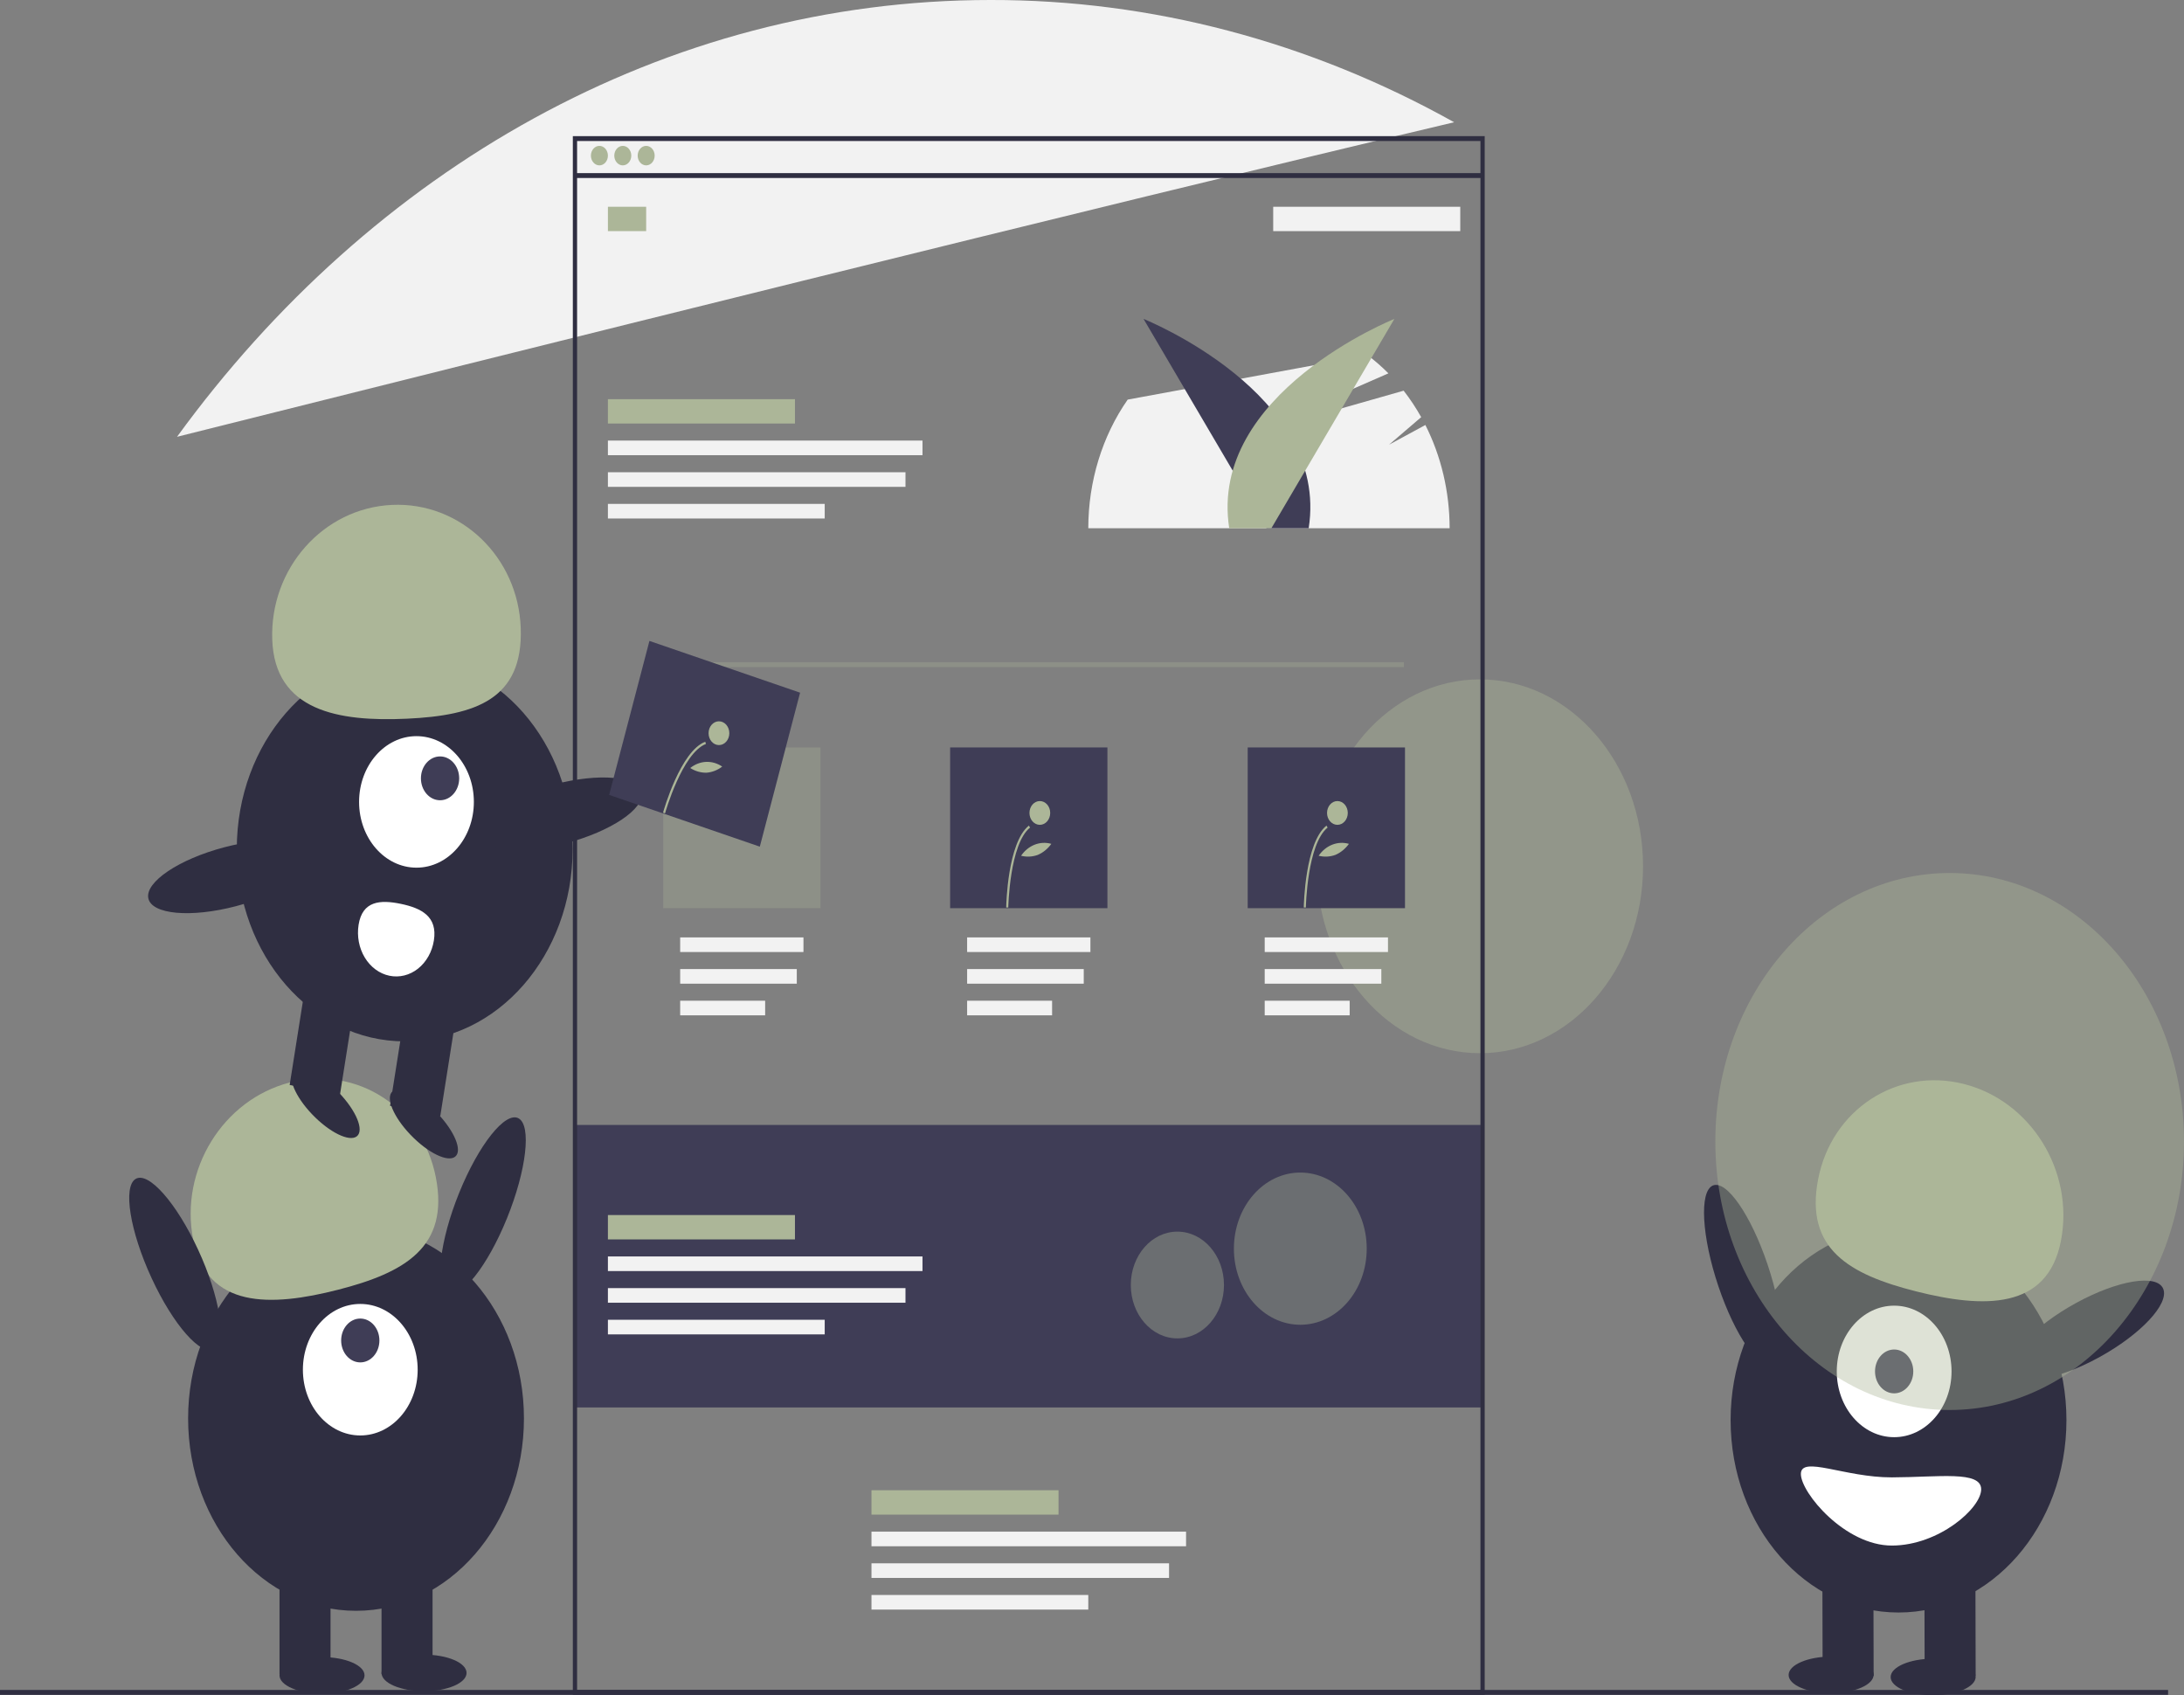<svg width="661" height="513" viewBox="0 0 661 513" fill="none" xmlns="http://www.w3.org/2000/svg">
<rect x="0" y="0" width="661" height="513" fill="#808080" stroke="none"/>
<g clip-path="url(#clip0)">
<path opacity="0.4" d="M447.904 318.721C475.174 318.721 497.28 293.396 497.28 262.155C497.28 230.914 475.174 205.588 447.904 205.588C420.635 205.588 398.529 230.914 398.529 262.155C398.529 293.396 420.635 318.721 447.904 318.721Z" fill="#ACB698"/>
<path d="M449.031 340.425H173.694V425.918H449.031V340.425Z" fill="#3F3D56"/>
<path d="M431.396 128.612L420.402 134.573L430.132 126.238C428.551 123.41 426.774 120.731 424.82 118.228L377.139 131.806L420.208 112.984C418.24 110.994 416.15 109.169 413.954 107.522L341.301 120.929C333.587 131.98 329.382 145.708 329.376 159.858H438.739C438.734 148.884 436.201 138.106 431.396 128.612Z" fill="#F2F2F2"/>
<path d="M440.104 36.994C396.402 12.575 348.406 -0.079 299.783 2.70248e-07C200.823 2.70248e-07 112.347 51.408 53.581 132.181C154.212 106.921 329.419 63.193 440.104 36.994Z" fill="#F2F2F2"/>
<path d="M656.178 511.41H0V512.884H656.178V511.41Z" fill="#2F2E41"/>
<path d="M383.326 159.858L346.102 96.512C346.102 96.512 402.476 119.059 396.078 159.858H383.326Z" fill="#3F3D56"/>
<path d="M384.788 159.858L422.012 96.512C422.012 96.512 365.638 119.059 372.036 159.858H384.788Z" fill="#ACB698"/>
<path d="M449.353 512.884H173.372V41.2H449.353V512.884ZM174.659 511.41H448.066V42.674H174.659V511.41Z" fill="#2F2E41"/>
<path d="M449.031 52.389H174.337V53.863H449.031V52.389Z" fill="#2F2E41"/>
<path d="M181.414 50.044C182.835 50.044 183.987 48.724 183.987 47.096C183.987 45.468 182.835 44.148 181.414 44.148C179.993 44.148 178.841 45.468 178.841 47.096C178.841 48.724 179.993 50.044 181.414 50.044Z" fill="#ACB698"/>
<path d="M188.49 50.044C189.911 50.044 191.063 48.724 191.063 47.096C191.063 45.468 189.911 44.148 188.49 44.148C187.069 44.148 185.917 45.468 185.917 47.096C185.917 48.724 187.069 50.044 188.49 50.044Z" fill="#ACB698"/>
<path d="M195.567 50.044C196.988 50.044 198.14 48.724 198.14 47.096C198.14 45.468 196.988 44.148 195.567 44.148C194.146 44.148 192.994 45.468 192.994 47.096C192.994 48.724 194.146 50.044 195.567 50.044Z" fill="#ACB698"/>
<path d="M195.567 62.573H183.987V69.943H195.567V62.573Z" fill="#ACB698"/>
<path d="M240.598 120.797H183.987V128.167H240.598V120.797Z" fill="#ACB698"/>
<path d="M385.344 69.943L441.955 69.943V62.573L385.344 62.573V69.943Z" fill="#F2F2F2"/>
<path d="M279.197 133.326H183.987V137.748H279.197V133.326Z" fill="#F2F2F2"/>
<path d="M274.051 142.907H183.987V147.329H274.051V142.907Z" fill="#F2F2F2"/>
<path d="M249.605 152.488H183.987V156.91H249.605V152.488Z" fill="#F2F2F2"/>
<path d="M243.172 283.675H205.86V288.097H243.172V283.675Z" fill="#F2F2F2"/>
<path d="M241.155 293.256H205.86V297.678H241.155V293.256Z" fill="#F2F2F2"/>
<path d="M231.575 302.837H205.86V307.259H231.575V302.837Z" fill="#F2F2F2"/>
<path d="M330.019 283.675H292.707V288.097H330.019V283.675Z" fill="#F2F2F2"/>
<path d="M328.002 293.256H292.707V297.678H328.002V293.256Z" fill="#F2F2F2"/>
<path d="M318.422 302.837H292.707V307.259H318.422V302.837Z" fill="#F2F2F2"/>
<path d="M420.082 283.675H382.77V288.097H420.082V283.675Z" fill="#F2F2F2"/>
<path d="M418.066 293.256H382.77V297.678H418.066V293.256Z" fill="#F2F2F2"/>
<path d="M408.485 302.837H382.77V307.259H408.485V302.837Z" fill="#F2F2F2"/>
<path d="M320.369 450.976H263.758V458.346H320.369V450.976Z" fill="#ACB698"/>
<path d="M358.968 463.505H263.758V467.927H358.968V463.505Z" fill="#F2F2F2"/>
<path d="M353.821 473.086H263.758V477.508H353.821V473.086Z" fill="#F2F2F2"/>
<path d="M329.376 482.667H263.758V487.089H329.376V482.667Z" fill="#F2F2F2"/>
<path opacity="0.3" d="M424.907 200.394H201.035V201.868H424.907V200.394Z" fill="#ACB698"/>
<path opacity="0.3" d="M248.318 226.189H200.713V274.831H248.318V226.189Z" fill="#ACB698"/>
<path d="M335.165 226.189H287.56V274.831H335.165V226.189Z" fill="#3F3D56"/>
<path d="M425.229 226.189H377.624V274.831H425.229V226.189Z" fill="#3F3D56"/>
<path d="M305.16 274.627L304.532 274.613C304.546 273.816 304.938 255.037 311.391 249.846L311.752 250.435C305.559 255.416 305.163 274.435 305.16 274.627Z" fill="#ACB698"/>
<path d="M314.712 249.609C316.446 249.609 317.852 247.998 317.852 246.011C317.852 244.024 316.446 242.414 314.712 242.414C312.978 242.414 311.572 244.024 311.572 246.011C311.572 247.998 312.978 249.609 314.712 249.609Z" fill="#ACB698"/>
<path d="M314.077 258.714C312.444 259.302 310.704 259.388 309.033 258.964C310.094 257.416 311.523 256.252 313.149 255.613C314.774 254.975 316.526 254.888 318.193 255.364C317.101 256.874 315.682 258.03 314.077 258.714Z" fill="#ACB698"/>
<path d="M395.224 274.627L394.596 274.613C394.61 273.816 395.002 255.037 401.455 249.846L401.816 250.435C395.623 255.416 395.227 274.435 395.224 274.627Z" fill="#ACB698"/>
<path d="M404.776 249.609C406.51 249.609 407.916 247.998 407.916 246.011C407.916 244.024 406.51 242.414 404.776 242.414C403.041 242.414 401.635 244.024 401.635 246.011C401.635 247.998 403.041 249.609 404.776 249.609Z" fill="#ACB698"/>
<path d="M404.141 258.714C402.507 259.302 400.768 259.388 399.096 258.964C400.158 257.416 401.587 256.252 403.212 255.613C404.838 254.975 406.59 254.888 408.257 255.364C407.165 256.874 405.745 258.03 404.141 258.714V258.714Z" fill="#ACB698"/>
<path d="M240.598 367.694H183.987V375.064H240.598V367.694Z" fill="#ACB698"/>
<path d="M279.197 380.223H183.987V384.645H279.197V380.223Z" fill="#F2F2F2"/>
<path d="M274.051 389.804H183.987V394.226H274.051V389.804Z" fill="#F2F2F2"/>
<path d="M249.605 399.385H183.987V403.807H249.605V399.385Z" fill="#F2F2F2"/>
<path opacity="0.4" d="M393.547 400.895C404.649 400.895 413.649 390.584 413.649 377.865C413.649 365.145 404.649 354.835 393.547 354.835C382.445 354.835 373.445 365.145 373.445 377.865C373.445 390.584 382.445 400.895 393.547 400.895Z" fill="#ACB698"/>
<path opacity="0.4" d="M356.343 405.019C364.131 405.019 370.445 397.786 370.445 388.864C370.445 379.942 364.131 372.709 356.343 372.709C348.555 372.709 342.242 379.942 342.242 388.864C342.242 397.786 348.555 405.019 356.343 405.019Z" fill="#ACB698"/>
<path d="M107.755 487.458C135.823 487.458 158.576 461.39 158.576 429.234C158.576 397.078 135.823 371.011 107.755 371.011C79.687 371.011 56.933 397.078 56.933 429.234C56.933 461.39 79.687 487.458 107.755 487.458Z" fill="#2F2E41"/>
<path d="M100.035 474.929H84.596V506.62H100.035V474.929Z" fill="#2F2E41"/>
<path d="M130.914 474.929H115.474V506.62H130.914V474.929Z" fill="#2F2E41"/>
<path d="M97.462 512.516C104.568 512.516 110.328 510.041 110.328 506.988C110.328 503.936 104.568 501.461 97.462 501.461C90.356 501.461 84.596 503.936 84.596 506.988C84.596 510.041 90.356 512.516 97.462 512.516Z" fill="#2F2E41"/>
<path d="M128.341 511.779C135.446 511.779 141.207 509.304 141.207 506.251C141.207 503.199 135.446 500.724 128.341 500.724C121.235 500.724 115.474 503.199 115.474 506.251C115.474 509.304 121.235 511.779 128.341 511.779Z" fill="#2F2E41"/>
<path d="M109.041 434.393C118.634 434.393 126.411 425.484 126.411 414.494C126.411 403.504 118.634 394.595 109.041 394.595C99.448 394.595 91.672 403.504 91.672 414.494C91.672 425.484 99.448 434.393 109.041 434.393Z" fill="white"/>
<path d="M109.041 412.283C112.239 412.283 114.831 409.313 114.831 405.65C114.831 401.987 112.239 399.017 109.041 399.017C105.844 399.017 103.251 401.987 103.251 405.65C103.251 409.313 105.844 412.283 109.041 412.283Z" fill="#3F3D56"/>
<path d="M58.456 375.088C54.352 354.033 67.47 332.759 87.755 327.57C108.04 322.38 127.811 335.242 131.914 356.296C136.018 377.351 122.574 385.116 102.289 390.305C82.004 395.494 62.559 396.142 58.456 375.088Z" fill="#ACB698"/>
<path d="M153.444 368.659C159.358 354.079 160.913 340.535 156.918 338.408C152.922 336.281 144.889 346.376 138.975 360.957C133.061 375.538 131.506 389.082 135.501 391.209C139.497 393.336 147.53 383.24 153.444 368.659Z" fill="#2F2E41"/>
<path d="M64.817 408.226C68.711 405.865 66.545 392.431 59.98 378.221C53.414 364.011 44.935 354.405 41.041 356.767C37.148 359.128 39.313 372.562 45.879 386.772C52.444 400.982 60.923 410.587 64.817 408.226Z" fill="#2F2E41"/>
<path d="M536.656 413.099C540.767 411.284 540.008 397.651 534.961 382.648C529.914 367.646 522.49 356.956 518.379 358.771C514.268 360.587 515.027 374.22 520.074 389.222C525.121 404.224 532.545 414.914 536.656 413.099Z" fill="#2F2E41"/>
<path d="M574.599 487.975C602.667 487.975 625.421 461.907 625.421 429.751C625.421 397.595 602.667 371.528 574.599 371.528C546.531 371.528 523.778 397.595 523.778 429.751C523.778 461.907 546.531 487.975 574.599 487.975Z" fill="#2F2E41"/>
<path d="M582.506 507.109L597.946 507.06L597.868 475.368L582.429 475.418L582.506 507.109Z" fill="#2F2E41"/>
<path d="M551.629 507.211L567.069 507.162L566.991 475.47L551.552 475.52L551.629 507.211Z" fill="#2F2E41"/>
<path d="M585.096 513C592.202 512.977 597.956 510.484 597.949 507.431C597.941 504.378 592.175 501.922 585.069 501.945C577.963 501.968 572.209 504.461 572.216 507.514C572.224 510.566 577.99 513.023 585.096 513Z" fill="#2F2E41"/>
<path d="M554.215 512.362C561.321 512.339 567.075 509.846 567.068 506.793C567.06 503.74 561.294 501.284 554.188 501.307C547.082 501.33 541.328 503.823 541.336 506.876C541.343 509.928 547.109 512.385 554.215 512.362Z" fill="#2F2E41"/>
<path d="M573.277 434.915C582.869 434.915 590.646 426.006 590.646 415.015C590.646 404.025 582.869 395.116 573.277 395.116C563.684 395.116 555.907 404.025 555.907 415.015C555.907 426.006 563.684 434.915 573.277 434.915Z" fill="white"/>
<path d="M573.277 421.649C576.474 421.649 579.066 418.679 579.066 415.016C579.066 411.352 576.474 408.382 573.277 408.382C570.079 408.382 567.487 411.352 567.487 415.016C567.487 418.679 570.079 421.649 573.277 421.649Z" fill="#3F3D56"/>
<path d="M623.765 375.447C627.817 354.38 614.648 333.147 594.35 328.023C574.053 322.899 554.313 335.824 550.261 356.891C546.209 377.959 559.672 385.681 579.969 390.805C600.267 395.929 619.713 396.515 623.765 375.447Z" fill="#ACB698"/>
<path d="M635.214 410.798C647.877 403.868 656.603 394.557 654.704 390.003C652.805 385.449 641 387.375 628.336 394.305C615.673 401.236 606.947 410.546 608.846 415.101C610.745 419.655 622.55 417.729 635.214 410.798Z" fill="#2F2E41"/>
<path d="M599.614 450.676C599.628 456.374 586.848 467.668 572.636 467.714C558.425 467.759 545.061 451.759 545.047 446.06C545.033 440.362 558.374 447.123 572.586 447.078C586.798 447.032 599.6 444.977 599.614 450.676Z" fill="white"/>
<path opacity="0.4" d="M590.076 426.69C629.246 426.69 661 390.311 661 345.436C661 300.561 629.246 264.183 590.076 264.183C550.906 264.183 519.152 300.561 519.152 345.436C519.152 390.311 550.906 426.69 590.076 426.69Z" fill="#ACB698"/>
<path d="M122.49 315.137C150.558 315.137 173.311 289.069 173.311 256.913C173.311 224.757 150.558 198.69 122.49 198.69C94.422 198.69 71.668 224.757 71.668 256.913C71.668 289.069 94.422 315.137 122.49 315.137Z" fill="#2F2E41"/>
<path d="M107.788 300.301L92.596 297.151L87.668 328.335L102.861 331.486L107.788 300.301Z" fill="#2F2E41"/>
<path d="M138.174 306.603L122.981 303.452L118.053 334.637L133.246 337.788L138.174 306.603Z" fill="#2F2E41"/>
<path d="M138.117 349.658C139.84 347.329 136.84 341.175 131.417 335.914C125.995 330.653 120.203 328.276 118.481 330.606C116.759 332.936 119.758 339.089 125.181 344.35C130.604 349.611 136.395 351.988 138.117 349.658Z" fill="#2F2E41"/>
<path d="M108.365 343.488C110.088 341.158 107.088 335.005 101.665 329.744C96.243 324.482 90.451 322.106 88.729 324.436C87.007 326.765 90.006 332.919 95.429 338.18C100.851 343.441 106.643 345.817 108.365 343.488Z" fill="#2F2E41"/>
<path d="M126.048 262.571C135.64 262.571 143.417 253.662 143.417 242.672C143.417 231.682 135.64 222.772 126.048 222.772C116.455 222.772 108.678 231.682 108.678 242.672C108.678 253.662 116.455 262.571 126.048 262.571Z" fill="white"/>
<path d="M133.186 242.172C136.384 242.172 138.976 239.202 138.976 235.539C138.976 231.875 136.384 228.906 133.186 228.906C129.989 228.906 127.396 231.875 127.396 235.539C127.396 239.202 129.989 242.172 133.186 242.172Z" fill="#3F3D56"/>
<path d="M82.398 193.572C81.634 172.017 97.85 153.76 118.617 152.793C139.385 151.827 156.84 168.517 157.604 190.073C158.368 211.628 143.932 216.525 123.165 217.492C102.397 218.458 83.163 215.128 82.398 193.572Z" fill="#ACB698"/>
<path d="M171.199 255.214C184.878 251.622 195.169 244.722 194.185 239.802C193.201 234.882 181.313 233.806 167.634 237.398C153.955 240.99 143.664 247.89 144.648 252.81C145.632 257.73 157.519 258.806 171.199 255.214Z" fill="#2F2E41"/>
<path d="M71.438 274.22C85.117 270.628 95.408 263.728 94.424 258.808C93.439 253.888 81.552 252.812 67.873 256.404C54.194 259.996 43.903 266.897 44.887 271.817C45.871 276.736 57.758 277.813 71.438 274.22Z" fill="#2F2E41"/>
<path d="M108.531 279.858C107.984 283.321 108.66 286.89 110.41 289.781C112.16 292.672 114.841 294.649 117.863 295.276C120.885 295.902 124.001 295.128 126.524 293.123C129.048 291.118 130.773 288.047 131.32 284.585C132.459 277.375 127.594 274.824 121.301 273.519C115.008 272.214 109.671 272.649 108.531 279.858Z" fill="white"/>
<path d="M242.154 209.617L196.554 193.956L184.361 240.549L229.961 256.211L242.154 209.617Z" fill="#3F3D56"/>
<path d="M201.271 246.144L200.673 245.924C200.886 245.165 205.969 227.306 213.452 224.457L213.649 225.14C206.469 227.874 201.322 245.961 201.271 246.144Z" fill="#ACB698"/>
<path d="M217.594 225.473C219.328 225.473 220.734 223.863 220.734 221.876C220.734 219.889 219.328 218.278 217.594 218.278C215.859 218.278 214.453 219.889 214.453 221.876C214.453 223.863 215.859 225.473 217.594 225.473Z" fill="#ACB698"/>
<path d="M213.801 233.835C212.089 233.86 210.402 233.371 208.907 232.414C210.311 231.281 211.972 230.636 213.689 230.559C215.406 230.482 217.106 230.976 218.584 231.98C217.159 233.067 215.51 233.707 213.801 233.835V233.835Z" fill="#ACB698"/>
</g>
<defs>
<clipPath id="clip0">
<rect width="661" height="513" fill="white"/>
</clipPath>
</defs>
</svg>

